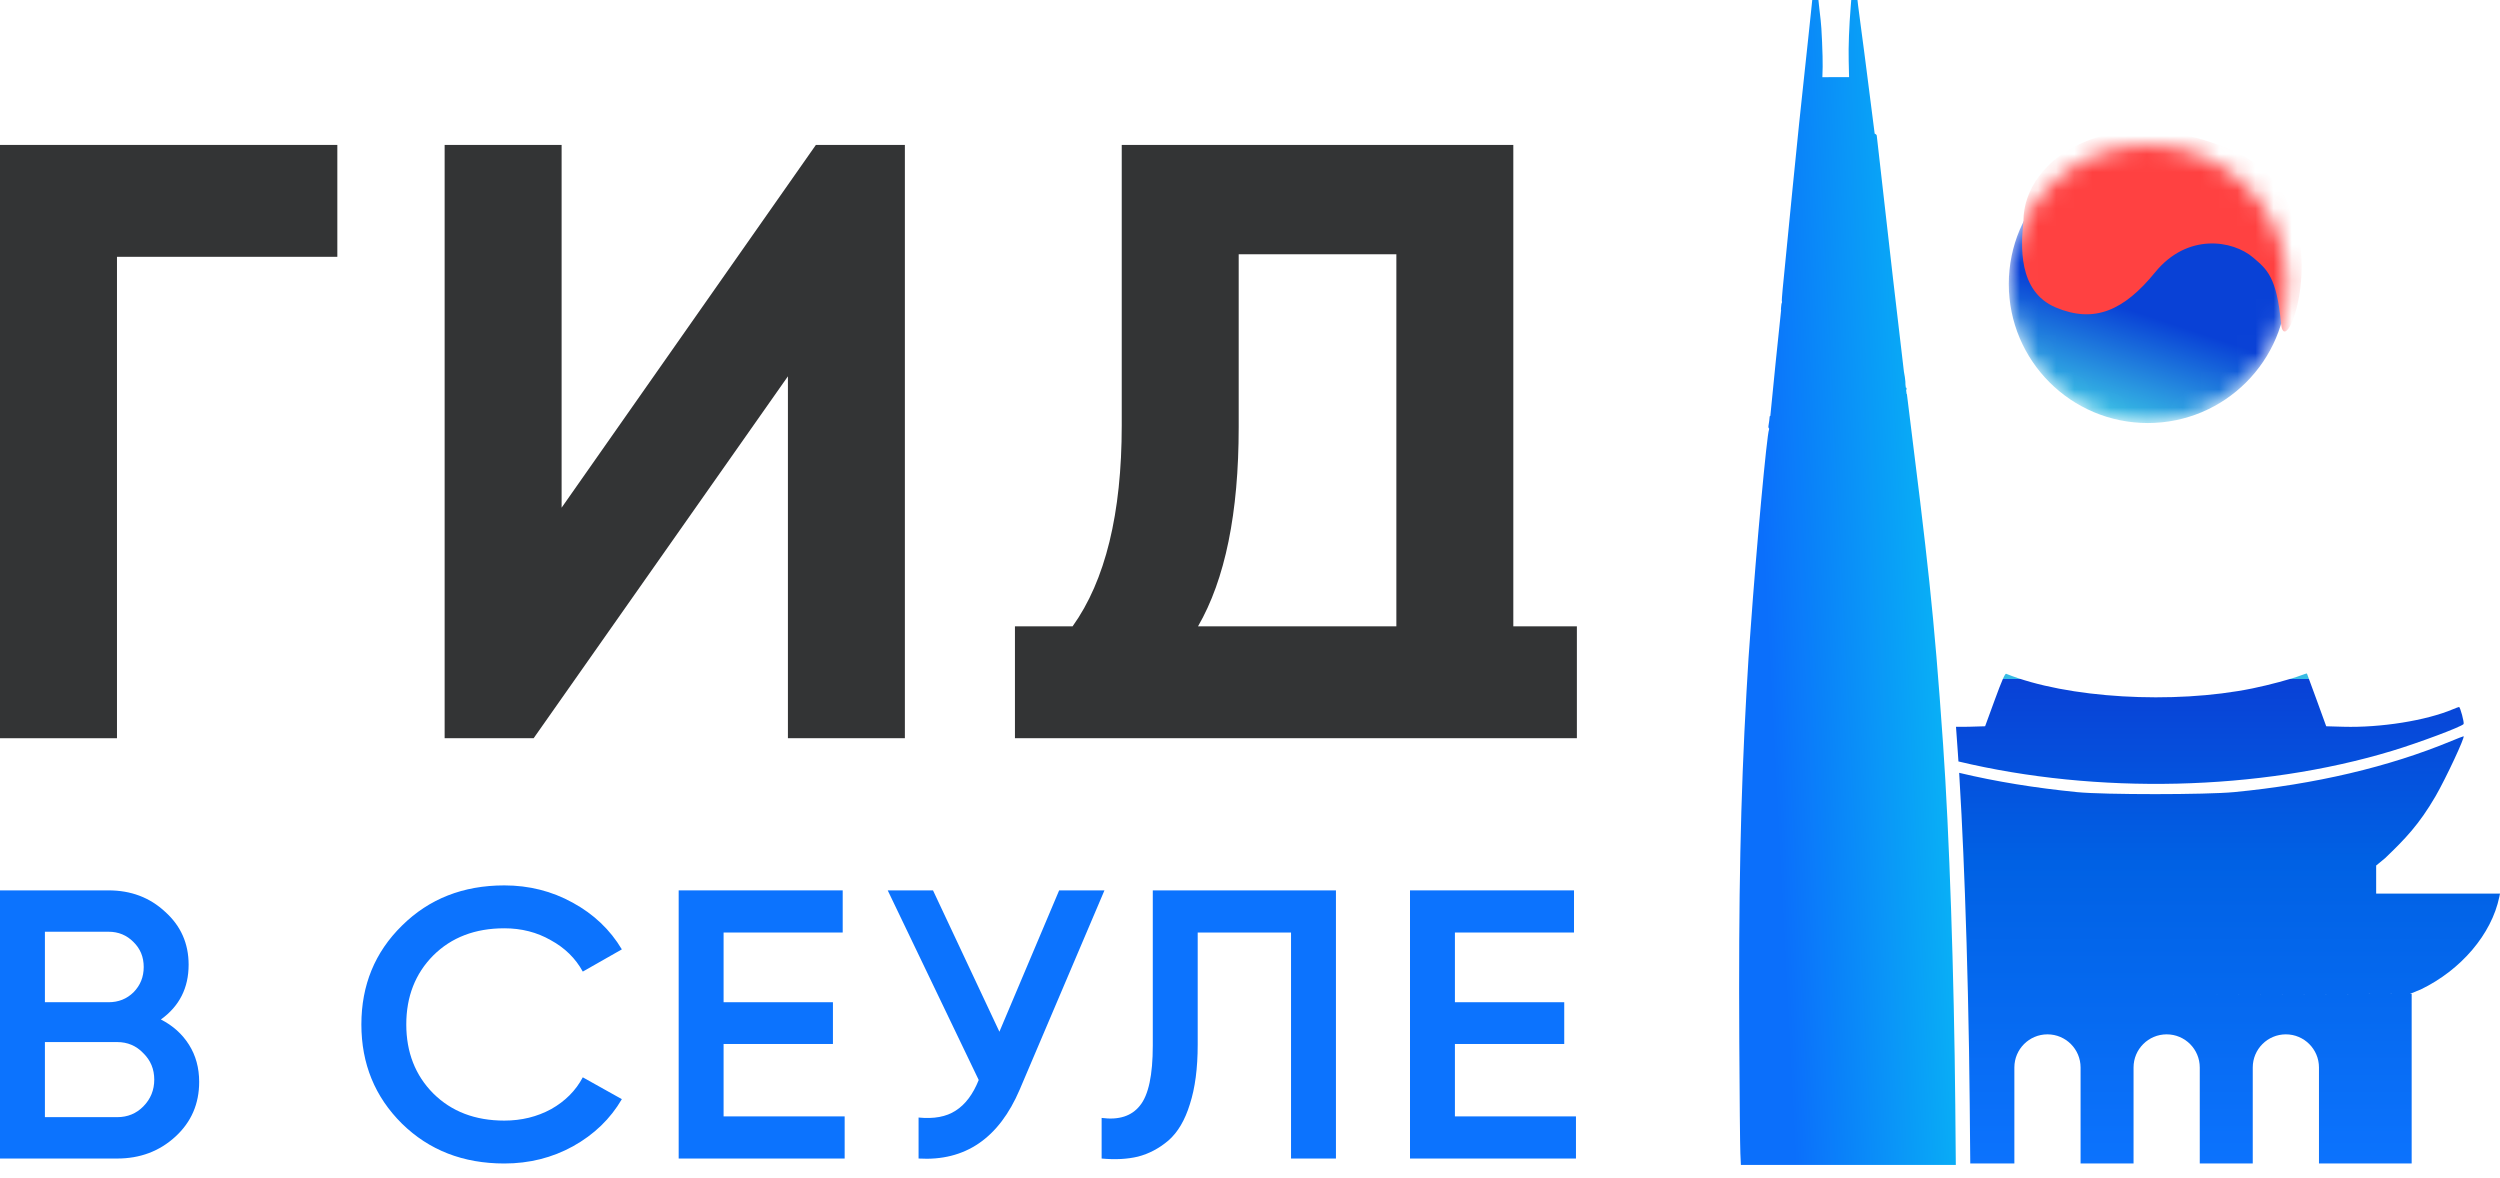 <svg width="138" height="65" viewBox="0 0 138 65" fill="none" xmlns="http://www.w3.org/2000/svg">
<mask id="mask0" style="mask-type:alpha" maskUnits="userSpaceOnUse" x="110" y="8" width="17" height="16">
<path d="M126.237 15.676C126.237 19.915 122.8 23.352 118.561 23.352C114.322 23.352 110.885 19.915 110.885 15.676C110.885 11.437 114.322 8 118.561 8C122.8 8 126.237 11.437 126.237 15.676Z" fill="url(#paint0_linear)"/>
</mask>
<g mask="url(#mask0)">
<path d="M126.237 15.676C126.237 19.915 122.8 23.352 118.561 23.352C114.322 23.352 110.885 19.915 110.885 15.676C110.885 11.437 114.322 8 118.561 8C122.8 8 126.237 11.437 126.237 15.676Z" fill="url(#paint1_linear)"/>
<path d="M113.471 16.969C111.37 16.08 111.559 13.521 111.693 12.201C111.693 8.727 116.541 5.495 123.086 8.242C129.631 10.989 126.156 20.443 125.914 17.857C125.672 15.272 125.128 14.863 124.379 14.221C123.248 13.252 120.743 12.848 118.965 15.029C117.25 17.134 115.613 17.875 113.471 16.969Z" fill="#FF4141"/>
</g>
<path d="M18.621 8V14.176H6.457V40.75H0V8H18.621Z" fill="#333435"/>
<path d="M43.493 40.75V20.773L29.457 40.75H24.544V8H31.001V28.024L45.037 8H49.949V40.75H43.493Z" fill="#333435"/>
<path d="M83.535 34.575H87.044V40.75H80.587H62.481H56.025V34.575H59.206C61.015 32.048 61.92 28.352 61.92 23.486V8H83.535V34.575ZM66.13 34.575H77.079V14.035H68.376V23.58C68.376 28.321 67.628 31.986 66.13 34.575Z" fill="#333435"/>
<path fill-rule="evenodd" clip-rule="evenodd" d="M99.815 2.107C99.879 1.515 99.954 0.799 99.983 0.515L100.036 0H100.207H100.377L100.432 0.515C100.462 0.799 100.494 1.073 100.502 1.126C100.549 1.419 100.624 3.177 100.611 3.676L100.595 4.26L101.332 4.259L102.069 4.259L102.048 3.355C102.029 2.557 102.07 1.467 102.16 0.355L102.189 0H102.361H102.533L102.565 0.286C102.582 0.444 102.657 1.016 102.731 1.557C102.805 2.099 102.884 2.696 102.907 2.885C102.93 3.074 103.002 3.631 103.066 4.122C103.175 4.961 103.323 6.119 103.482 7.378C103.551 7.405 103.592 7.441 103.597 7.487C104.307 13.799 104.777 17.845 105.097 20.523C105.115 20.599 105.133 20.701 105.148 20.815C105.176 21.032 105.188 21.146 105.181 21.221C105.188 21.281 105.195 21.34 105.202 21.398C105.236 21.389 105.244 21.417 105.244 21.476C105.244 21.489 105.235 21.509 105.219 21.535C105.227 21.603 105.235 21.671 105.243 21.737C105.252 21.74 105.258 21.748 105.262 21.761C106.43 31.131 106.74 33.665 107.258 41.082C107.604 46.04 107.865 53.756 107.931 60.971L107.961 64.303H102.029H96.097L96.068 63.673C96.051 63.327 96.025 60.57 96.009 57.547C95.966 49.417 96.075 44.114 96.405 38.22C96.454 37.338 96.506 36.483 96.519 36.319C96.532 36.155 96.584 35.434 96.635 34.716C96.947 30.307 97.534 23.943 97.65 23.717C97.652 23.694 97.654 23.672 97.656 23.65C97.655 23.649 97.655 23.649 97.654 23.649C97.622 23.636 97.608 23.575 97.62 23.503C97.654 23.308 97.679 23.113 97.683 23.014C97.684 22.986 97.688 22.967 97.723 22.954C97.912 21.006 98.115 19.021 98.319 17.102L98.305 17.098L98.32 16.919C98.328 16.821 98.342 16.733 98.351 16.724C98.352 16.723 98.355 16.723 98.359 16.722C98.362 16.697 98.364 16.671 98.367 16.645C98.364 16.642 98.362 16.64 98.36 16.637C98.349 16.618 98.369 16.314 98.403 15.961C98.743 12.469 99.238 7.487 99.311 6.824C99.323 6.711 99.415 5.845 99.516 4.901C99.617 3.956 99.751 2.699 99.815 2.107Z" fill="url(#paint2_linear)"/>
<path d="M8.881 56.275C9.542 56.613 10.06 57.078 10.433 57.67C10.807 58.262 10.994 58.946 10.994 59.721C10.994 60.934 10.556 61.942 9.679 62.745C8.802 63.549 7.732 63.951 6.467 63.951H0V49.149H5.993C7.229 49.149 8.271 49.543 9.118 50.333C9.981 51.108 10.412 52.081 10.412 53.251C10.412 54.534 9.902 55.542 8.881 56.275ZM5.993 51.432H2.479V55.323H5.993C6.539 55.323 6.999 55.14 7.372 54.773C7.746 54.393 7.933 53.928 7.933 53.378C7.933 52.828 7.746 52.37 7.372 52.003C6.999 51.623 6.539 51.432 5.993 51.432ZM6.467 61.667C7.042 61.667 7.523 61.469 7.911 61.075C8.314 60.666 8.515 60.173 8.515 59.595C8.515 59.017 8.314 58.53 7.911 58.136C7.523 57.727 7.042 57.522 6.467 57.522H2.479V61.667H6.467Z" fill="#0C73FE"/>
<path d="M27.837 64.225C25.567 64.225 23.684 63.492 22.189 62.026C20.695 60.546 19.948 58.721 19.948 56.55C19.948 54.379 20.695 52.56 22.189 51.094C23.684 49.614 25.567 48.874 27.837 48.874C29.203 48.874 30.46 49.191 31.61 49.825C32.774 50.46 33.679 51.32 34.326 52.405L32.17 53.632C31.768 52.898 31.179 52.321 30.402 51.898C29.641 51.461 28.786 51.242 27.837 51.242C26.228 51.242 24.92 51.742 23.914 52.743C22.922 53.744 22.427 55.013 22.427 56.55C22.427 58.086 22.922 59.355 23.914 60.356C24.92 61.357 26.228 61.857 27.837 61.857C28.786 61.857 29.648 61.646 30.424 61.223C31.2 60.786 31.782 60.201 32.17 59.468L34.326 60.673C33.694 61.758 32.795 62.626 31.631 63.274C30.482 63.908 29.217 64.225 27.837 64.225Z" fill="#0C73FE"/>
<path d="M39.942 61.625H46.625V63.951H37.463V49.149H46.517V51.475H39.942V55.323H45.978V57.628H39.942V61.625Z" fill="#0C73FE"/>
<path d="M58.465 49.149H60.966L56.288 60.144C55.138 62.837 53.277 64.106 50.705 63.951V61.688C51.553 61.773 52.235 61.646 52.753 61.307C53.285 60.969 53.709 60.405 54.025 59.616L49.002 49.149H51.502L55.167 56.951L58.465 49.149Z" fill="#0C73FE"/>
<path d="M60.81 63.951V61.709C61.758 61.836 62.463 61.611 62.922 61.032C63.397 60.455 63.634 59.348 63.634 57.713V49.149H73.744V63.951H71.265V51.475H66.113V57.67C66.113 58.967 65.969 60.06 65.682 60.948C65.409 61.836 65.013 62.506 64.496 62.957C63.979 63.394 63.418 63.69 62.815 63.845C62.225 63.986 61.557 64.021 60.81 63.951Z" fill="#0C73FE"/>
<path d="M80.311 61.625H86.993V63.951H77.832V49.149H86.885V51.475H80.311V55.323H86.346V57.628H80.311V61.625Z" fill="#0C73FE"/>
<path fill-rule="evenodd" clip-rule="evenodd" d="M102.844 64.225V64.225H102.958H108.759L108.745 62.778L108.729 60.967C108.711 58.951 108.677 56.894 108.629 54.872C108.585 52.973 108.53 51.104 108.464 49.327C108.408 47.798 108.345 46.338 108.276 44.985C108.235 44.168 108.191 43.39 108.146 42.66C110.164 43.142 112.32 43.493 114.659 43.726C116.144 43.873 121.788 43.873 123.327 43.724C127.786 43.295 131.865 42.335 135.32 40.902C135.663 40.76 135.963 40.643 135.987 40.643C136.097 40.643 135.008 42.974 134.447 43.943C133.535 45.515 132.759 46.315 131.659 47.369L131.164 47.777V49.327H138L137.96 49.519C137.532 51.567 135.854 53.541 133.628 54.617L133.034 54.86L118.993 54.903L133.124 54.86V58.862V62.778V63.502V64.225H128.007V58.924C128.007 57.915 127.188 57.096 126.179 57.096C125.17 57.096 124.352 57.915 124.352 58.924V64.225H121.427V58.924C121.427 57.915 120.609 57.096 119.6 57.096C118.59 57.096 117.772 57.915 117.772 58.924V64.225H114.848V58.924C114.848 57.915 114.03 57.096 113.021 57.096C112.011 57.096 111.193 57.915 111.193 58.924V64.225H102.844ZM132.029 41.452C124.699 43.667 115.734 43.858 108.106 42.032C108.094 41.858 108.083 41.687 108.071 41.519C108.037 41.033 108.004 40.568 107.971 40.121C108.203 40.125 108.434 40.123 108.66 40.117L109.578 40.09L110.115 38.623C110.501 37.569 110.676 37.167 110.74 37.193C114.08 38.543 119.965 38.892 124.337 38C125.263 37.811 126.483 37.483 127.005 37.283C127.184 37.215 127.336 37.168 127.343 37.179C127.351 37.19 127.593 37.849 127.882 38.644L128.407 40.09L129.355 40.117C131.424 40.175 133.922 39.776 135.405 39.149C135.566 39.081 135.716 39.026 135.739 39.026C135.806 39.026 136.039 39.903 135.989 39.968C135.876 40.118 133.513 41.004 132.029 41.452Z" fill="url(#paint3_linear)"/>
<defs>
<linearGradient id="paint0_linear" x1="118.561" y1="8" x2="118.561" y2="23.352" gradientUnits="userSpaceOnUse">
<stop offset="0.552" stop-color="#0941D6"/>
<stop offset="1" stop-color="#37BBE4"/>
</linearGradient>
<linearGradient id="paint1_linear" x1="118.503" y1="10.009" x2="114.483" y2="22.071" gradientUnits="userSpaceOnUse">
<stop offset="0.552" stop-color="#0941D6"/>
<stop offset="1" stop-color="#37BBE4"/>
</linearGradient>
<linearGradient id="paint2_linear" x1="95.927" y1="3.02" x2="112.793" y2="2.148" gradientUnits="userSpaceOnUse">
<stop stop-color="#0B6FFB"/>
<stop offset="1" stop-color="#07E3F1"/>
</linearGradient>
<linearGradient id="paint3_linear" x1="109.961" y1="37.483" x2="109.961" y2="64.531" gradientUnits="userSpaceOnUse">
<stop stop-color="#37BBE4"/>
<stop offset="0" stop-color="#0941D6"/>
<stop offset="0.375" stop-color="#0061E4"/>
<stop offset="1" stop-color="#0C73FE"/>
</linearGradient>
</defs>
</svg>
